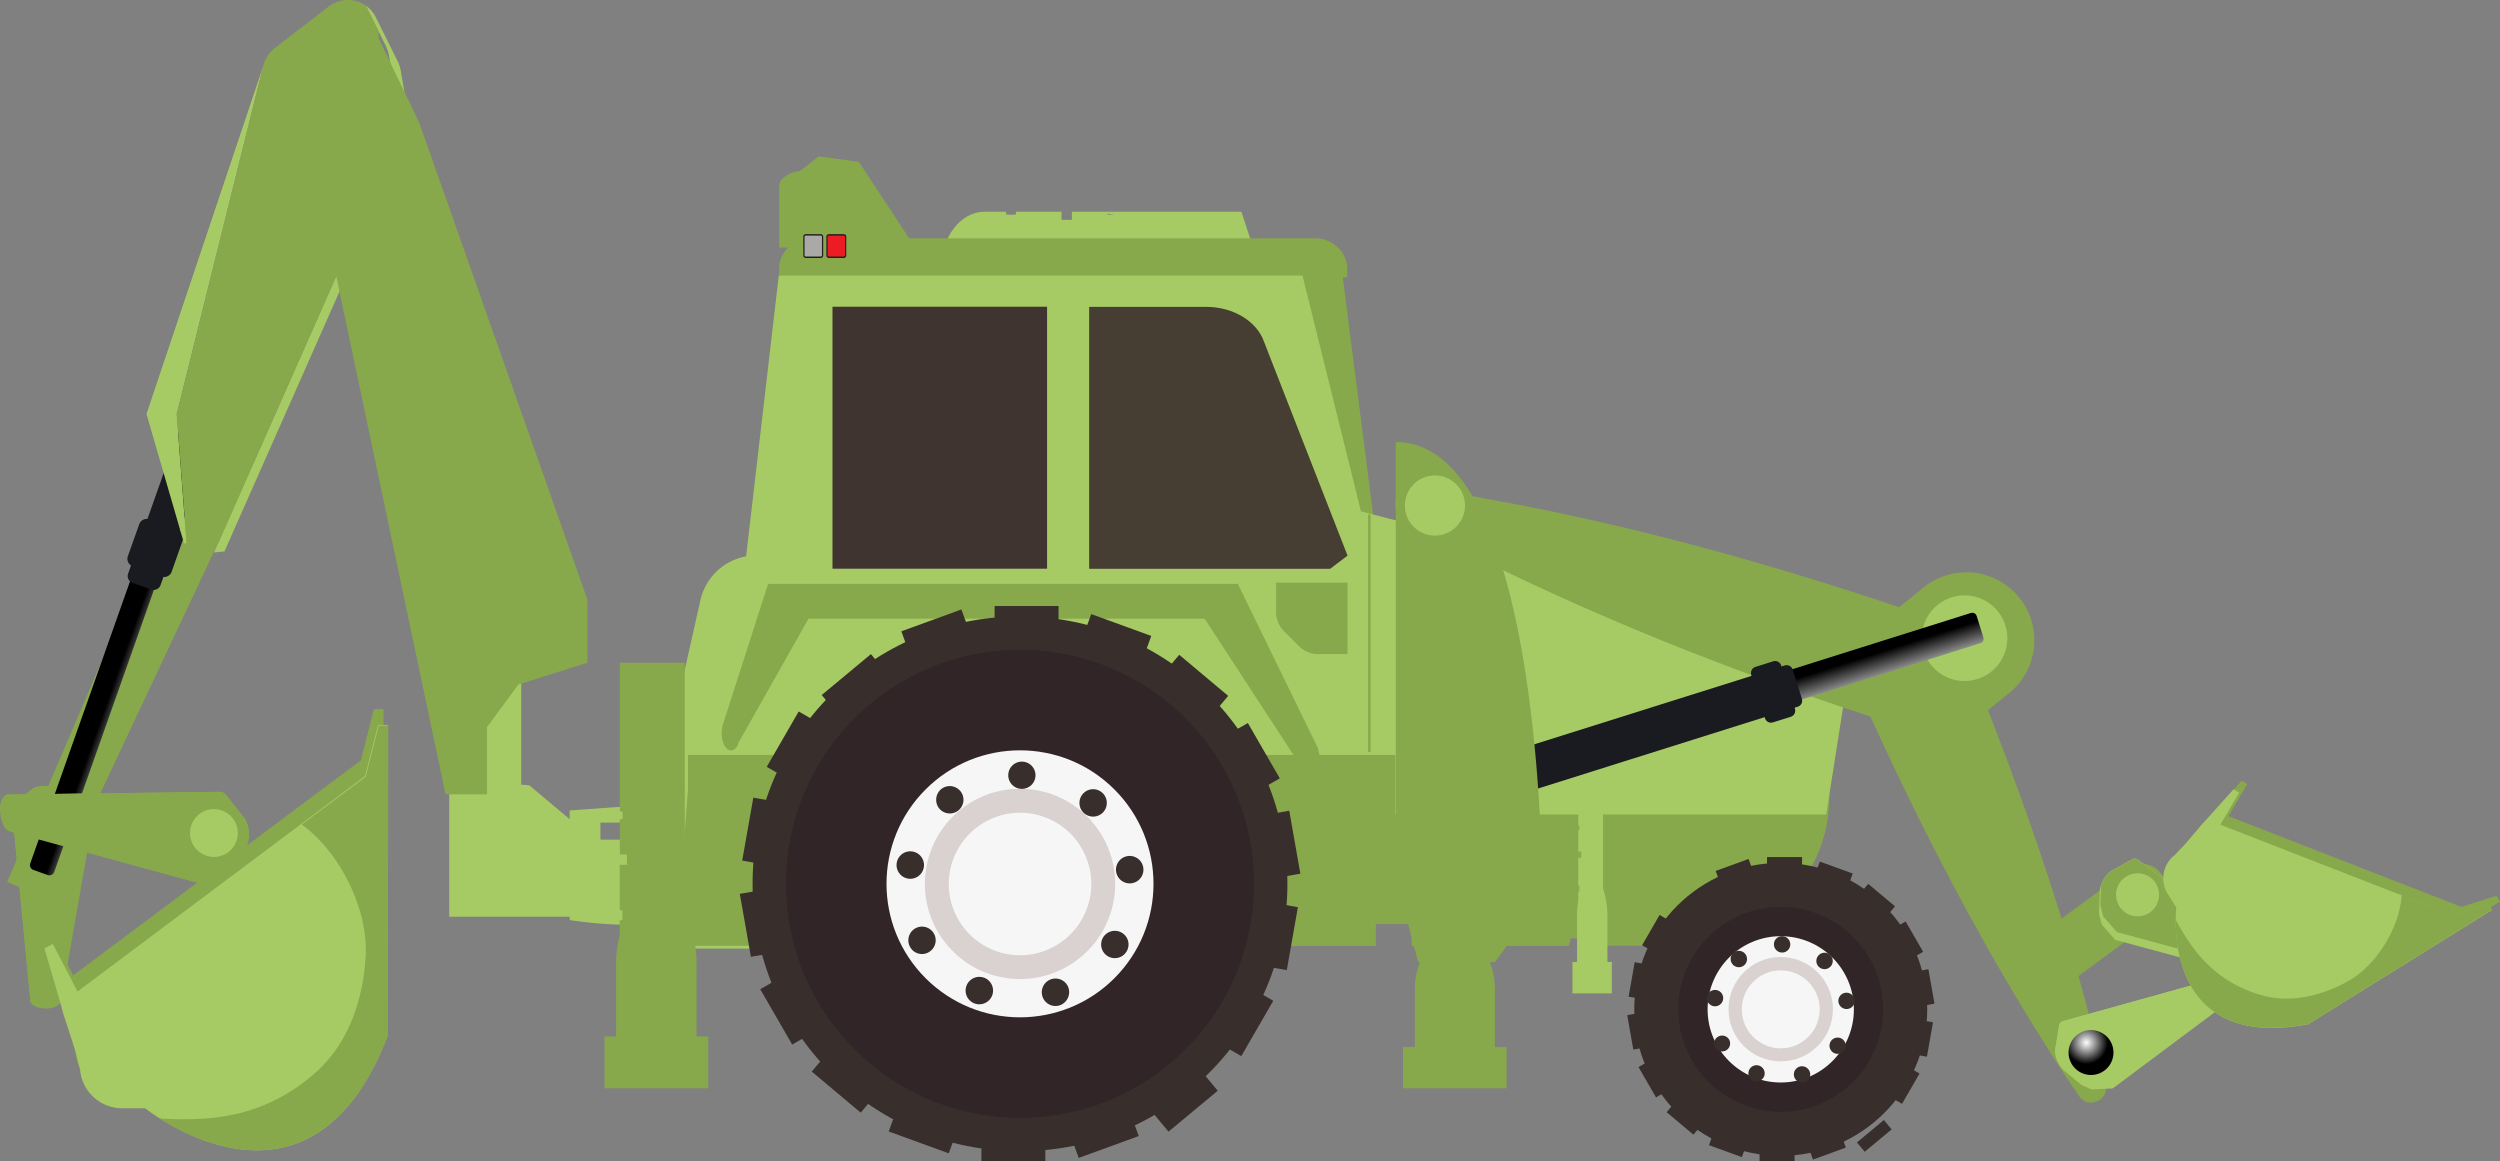<svg id="Layer_1" data-name="Layer 1" xmlns="http://www.w3.org/2000/svg" xmlns:xlink="http://www.w3.org/1999/xlink" viewBox="0 0 1192.9 554.22"><rect x="0" y="0" width="1192.9" height="554.22" fill="#808080" stroke="none"/><defs><radialGradient id="radial-gradient" cx="-2794.81" cy="945.78" r="7.01" gradientTransform="matrix(0.98, 0.22, -0.22, 0.98, 2953.83, 401.67)" gradientUnits="userSpaceOnUse"><stop offset="0" stop-color="#fff"/><stop offset="1"/></radialGradient><linearGradient id="linear-gradient" x1="-1674.34" y1="-1476.19" x2="-1674.34" y2="-1489.35" gradientTransform="matrix(0.42, -1.18, 1.1, 0.39, 2397.15, -739.99)" xlink:href="#radial-gradient"/><radialGradient id="radial-gradient-2" cx="-1317.55" cy="1177.42" r="10.24" gradientTransform="matrix(-0.24, -0.97, -0.97, 0.24, 1824.93, -740.18)" xlink:href="#radial-gradient"/><linearGradient id="linear-gradient-2" x1="781.07" y1="997.81" x2="781.07" y2="975.38" gradientTransform="matrix(-0.82, 0.26, 0.26, 0.82, 1279.97, -366.54)" xlink:href="#radial-gradient"/></defs><title>Front and backhoe loader</title><path d="M27.15,716.41a7,7,0,1,1-5.3-8.4,7,7,0,0,1,5.3,8.4Z" transform="translate(-3.55 -322.89)" style="fill:url(#radial-gradient)"/><path d="M47.25,717.51l-14.5,82.9a3.64,3.64,0,0,1-2.2,2.6,10.41,10.41,0,0,1-4.9,1.1,11,11,0,0,1-1.9-.1c-3-.4-5.3-1.7-5.7-3.4l-8.8-91.5a2.72,2.72,0,0,1,1.1-2.6l8.2-6.8c1.8-1.5,5.1-2.1,8.1-1.6a14.1,14.1,0,0,1,3.1.9l8.3,4.1c.5.3,1,.6,1.4.9l3.1,2.7a4.52,4.52,0,0,1,.9,1.1l3.7,8.5A2.45,2.45,0,0,1,47.25,717.51Z" transform="translate(-3.55 -322.89)" style="fill:#88a84c"/><path d="M43.65,716.51l-14.6,83.9a3.91,3.91,0,0,1-2.2,2.6,8.65,8.65,0,0,1-3.1.9c-3-.4-5.3-1.7-5.7-3.4L9.25,709a2.72,2.72,0,0,1,1.1-2.6l8.2-6.8c1.8-1.5,5.1-2.1,8.1-1.6l7.7,3.8c.5.3,1,.6,1.4.9l3.1,2.8a4.6,4.6,0,0,1,.9,1.2l3.8,8.7A3.7,3.7,0,0,1,43.65,716.51Z" transform="translate(-3.55 -322.89)" style="fill:#88a84c"/><path d="M18.45,717.71A9.67,9.67,0,0,1,25.56,706l.09,0a9.9,9.9,0,0,1,11.8,7.2,9.67,9.67,0,0,1-7.11,11.68l-.09,0A9.9,9.9,0,0,1,18.45,717.71Z" transform="translate(-3.55 -322.89)" style="fill:#a7cb64"/><path d="M174.65,349.41a19.11,19.11,0,1,0,1.2,27A19.11,19.11,0,0,0,174.65,349.41Z" transform="translate(-3.55 -322.89)" style="fill:#a7cb64"/><rect x="223.6" y="310.02" width="25.1" height="74" style="fill:#a7cb64"/><polygon points="3.4 420.82 23.9 429.52 120.7 223.62 93 211.72 3.4 420.82" style="fill:#88a84c"/><path d="M218,700.81a14.78,14.78,0,0,1,2.1-.2l11.3-4.9,24.7,1.9,31,26h15.8v36.7h-85v-59.5Z" transform="translate(-3.55 -322.89)" style="fill:#a7cb64"/><path d="M275.35,709.61l42.6-3.1v8.9h-27.9v8.2H318V727h-27.9v8.2H318v3.4h-27.9v8.2H318v3.4h-27.9v8.2H318v5.8h-10.5a199.4,199.4,0,0,1-32.1-2.3Z" transform="translate(-3.55 -322.89)" style="fill:#a7cb64"/><path d="M966.55,776.41l53.4-39.2a10.38,10.38,0,0,1,14.5,2.2l3.6,4.9a10.38,10.38,0,0,1-2.2,14.5l-58.6,43.1A100.09,100.09,0,0,0,966.55,776.41Z" transform="translate(-3.55 -322.89)" style="fill:#88a84c"/><polygon points="670.3 363.32 640.6 131.52 381.2 131.52 351.5 383.42 663.1 383.42 670.3 363.32" style="fill:#88a84c"/><path d="M325.15,665.41l12.6-56.1a27.38,27.38,0,0,1,26.7-21.4h8l23.8,150.7,18.9,36.9h-90Z" transform="translate(-3.55 -322.89)" style="fill:#a7cb64"/><path d="M606.55,456.61h-154l.1-6.2c.2-14.7,9.4-26.5,20.7-26.5h10.1l.3,1.4h4.4l.3-1.4h21.6v3.9H515v-3.9h16.8l.2,1.4h3.4l-10.5-1.4h71Z" transform="translate(-3.55 -322.89)" style="fill:#a7cb64"/><path d="M769.25,774.21l-.9-3.6h-15.3l-.9,3.6h-75v-10.4h-17.1v10.4h-58.5l-.7-3.6h-12l-.7,3.6H330.05a386.18,386.18,0,0,1,.1-52.7l2.6-33.8h543.9l-.2,16.3c-.6,38.9-32.7,70.1-72.1,70.1h-35.1Z" transform="translate(-3.55 -322.89)" style="fill:#88a84c"/><path d="M405.05,519.11Z" transform="translate(-3.55 -322.89)" style="fill:#ffb932;stroke:#a97c50;stroke-miterlimit:10;stroke-width:0.663px"/><path d="M379.65,441h-4.3v-29.3c0-3.4,4.1-6.4,10.1-7.3l8.7-6.9,19.2,2.6,24,36.5H631c8.5,0,15.4,6.6,15.4,14.7v4H375.25v-4A14.55,14.55,0,0,1,379.65,441Z" transform="translate(-3.55 -322.89)" style="fill:#88a84c"/><path d="M620.85,672.51a1,1,0,0,0,.8,1H629a.92.92,0,0,0,.8-1v-8.8a1,1,0,0,0-.8-1h-7.3a.92.92,0,0,0-.8,1Z" transform="translate(-3.55 -322.89)" style="fill:#ed1c24"/><path d="M620.55,672.51v-8.8a1.23,1.23,0,0,1,1.1-1.3H629a1.23,1.23,0,0,1,1.1,1.3v8.8a1.23,1.23,0,0,1-1.1,1.3h-7.3A1.23,1.23,0,0,1,620.55,672.51Zm1.1-9.4a.56.56,0,0,0-.5.6v8.8a.56.56,0,0,0,.5.6H629a.56.56,0,0,0,.5-.6v-8.8a.56.56,0,0,0-.5-.6Z" transform="translate(-3.55 -322.89)" style="fill:#231f20"/><path d="M609.75,672.51a1,1,0,0,0,.8,1h7.3a.92.92,0,0,0,.8-1v-8.8a1,1,0,0,0-.8-1h-7.3a.92.92,0,0,0-.8,1Z" transform="translate(-3.55 -322.89)" style="fill:#aba9a7"/><path d="M609.45,672.51v-8.8a1.23,1.23,0,0,1,1.1-1.3h7.3a1.23,1.23,0,0,1,1.1,1.3v8.8a1.23,1.23,0,0,1-1.1,1.3h-7.3A1.23,1.23,0,0,1,609.45,672.51Zm1.1-9.4a.56.56,0,0,0-.5.6v8.8a.56.56,0,0,0,.5.6h7.3a.56.56,0,0,0,.5-.6v-8.8a.56.56,0,0,0-.5-.6Z" transform="translate(-3.55 -322.89)" style="fill:#231f20"/><polygon points="390 387.52 577.7 387.52 577.3 388.62 871.4 388.62 884.6 304.62 649.4 244.02 621.5 131.52 371.6 131.52 342.3 383.42 394.6 383.42 390 387.52" style="fill:#a7cb64"/><path d="M523.25,469.31h55.8c13,0,24.3,6.9,27.7,16.8L646.55,588l-8.3,6.3h-115Z" transform="translate(-3.55 -322.89)" style="fill:#403430;opacity:0.93;isolation:isolate"/><path d="M678.55,555.41a.79.79,0,0,1,.4.1c6.1.8,12.1,1.8,18.1,2.7s12,1.9,18,3.1c23.9,4.3,47.5,9.4,70.9,15.1,41.9,10.3,83.1,22.5,123.8,36.2l11.8-9.5a32.42,32.42,0,0,1,45.58,5l0,0h0a32.42,32.42,0,0,1-5,45.58l0,0-10,8.1c11.3,28.8,21.8,57.9,31.3,87.4q9.6,29.7,17.5,60.2c1.3,5.1,2.6,10.2,3.8,15.3l1.8,7.7,1.7,7.7a.37.37,0,0,0,.1.3c1.6,7.6-8.4,11.9-12.7,5.5-.1-.1-.1-.2-.2-.3l-4.5-6.5-4.3-6.6c-2.9-4.4-5.7-8.8-8.5-13.3q-16.8-26.7-31.8-54c-18.2-32.9-34.8-66.4-50.3-100.4-42-13.8-83.4-29.1-124.2-46.6-22.2-9.5-44.1-19.6-65.8-30.5-5.4-2.7-10.8-5.6-16.2-8.3-5.4-2.9-10.7-5.7-16.1-8.7-.1-.1-.2-.1-.3-.2C665.75,566.11,669.75,554.21,678.55,555.41Z" transform="translate(-3.55 -322.89)" style="fill:#88a84c"/><path d="M920.65,625.21a20.42,20.42,0,1,0,22.5-18.1h0A20.44,20.44,0,0,0,920.65,625.21Z" transform="translate(-3.55 -322.89)" style="fill:#a7cb64"/><path d="M297.55,817.41v-35a50.28,50.28,0,0,1,1.7-13.2v-7.1l1.3-.3v-4.4l-1.3-.3v-21.6H303v-4.9h-3.7v-16.8l1.3-.2v-3.4l-1.3-.2v-70.9h31v120.3c3.5,5.9,5.6,14,5.6,23v35h5.6v24.8H292v-24.8Z" transform="translate(-3.55 -322.89)" style="fill:#88a84c"/><path d="M756.05,781.91v-21.2a48.73,48.73,0,0,1,.6-8v-4.3l.5-.2v-2.7l-.5-.2v-13.1h1.4v-3h-1.4V719l.5-.1v-2.1l-.5-.1v-42.9h11.8v73a42.29,42.29,0,0,1,2.1,13.9v21.2h2.1v15h-18.8v-15Z" transform="translate(-3.55 -322.89)" style="fill:#a7cb64"/><path d="M88.05,573.11l-58.6,165.8a2.47,2.47,0,0,1-3.16,1.51h0l-6.7-2.4A2.47,2.47,0,0,1,18,734.85v0L76.65,569a2.47,2.47,0,0,1,3.16-1.51h0l6.7,2.4a2.47,2.47,0,0,1,1.51,3.16Z" transform="translate(-3.55 -322.89)" style="fill:url(#linear-gradient)"/><path d="M159.55,377.31l-79.4,224.8a3.47,3.47,0,0,1-4.3,2.1l-9.1-3.2a3.47,3.47,0,0,1-2.1-4.3l79.5-224.9a3.47,3.47,0,0,1,4.3-2.1l9.1,3.2A3.54,3.54,0,0,1,159.55,377.31Z" transform="translate(-3.55 -322.89)" style="fill:#1a1b20"/><path d="M90.85,580.41l-5.4,15.3a3.79,3.79,0,0,1-4.8,2.3l-13.8-4.9a3.79,3.79,0,0,1-2.3-4.8L70,573a3.79,3.79,0,0,1,4.8-2.3l13.8,4.9A3.79,3.79,0,0,1,90.85,580.41Z" transform="translate(-3.55 -322.89)" style="fill:#1a1b20"/><path d="M101.15,745.11l-92.8-25.4a5.27,5.27,0,0,1-3.1-3,16.91,16.91,0,0,1-1.6-6,8.85,8.85,0,0,1,0-2.3c.2-3.5,1.7-6.1,3.6-6.4l101.2-1.3a4,4,0,0,1,3.1,1.6l8.4,10.6c1.8,2.3,2.7,6.3,2.4,9.8a9.94,9.94,0,0,1-.9,3.6l-4.2,9.4a9.46,9.46,0,0,1-.9,1.5l-3,3.3a3.89,3.89,0,0,1-1.3.9l-9.6,3.4A1.34,1.34,0,0,1,101.15,745.11Z" transform="translate(-3.55 -322.89)" style="fill:#88a84c"/><path d="M102.05,740.91l-94-25.7a5.68,5.68,0,0,1-3.2-3,12.77,12.77,0,0,1-1.3-3.8c.2-3.5,1.7-6.1,3.6-6.4l101.2-1.3a4,4,0,0,1,3.1,1.6l8.4,10.6c1.8,2.3,2.7,6.3,2.4,9.8l-3.9,8.7a5.62,5.62,0,0,1-1,1.5l-3,3.4a3.89,3.89,0,0,1-1.3.9l-9.8,3.4A1.09,1.09,0,0,1,102.05,740.91Z" transform="translate(-3.55 -322.89)" style="fill:#88a84c"/><circle cx="105.63" cy="720.38" r="11.4" transform="translate(-624.92 357.76) rotate(-78.53)" style="fill:#a7cb64"/><path d="M70.75,844h-11a20.24,20.24,0,0,1-20.1-18.6l-2.2-8.7-6-18.4-1.1-4.3-7.7-26.2,4-2.1,11.8,22.6,137.3-102.6,6.2-24.4h4.6v29.6l-.2,118.7C148.85,906.81,70.75,844,70.75,844Z" transform="translate(-3.55 -322.89)" style="fill:#88a84c"/><path d="M72.85,851.71h-11a20.16,20.16,0,0,1-20.1-18.6l-2.2-8.7-6-18.4-1.1-4.3-7.7-26.3,4-2.1L40.55,796l137.2-102.8,6.2-24.4h4.6v29.7l-.2,118.9C151,914.71,72.85,851.71,72.85,851.71Z" transform="translate(-3.55 -322.89)" style="fill:#a7cb64"/><path d="M79.55,856.51a146.84,146.84,0,0,0,19.9.2c21.6-1.1,39.6-8.4,55.5-22.8,15.4-14.1,22.1-35.1,23.1-55.4.9-19.5-9.3-41.9-22.8-55.5a73.19,73.19,0,0,0-7.7-6.7l30.5-22.8,6.2-24.4h4.6l-.3,148.3C157.55,897.41,99.25,869,79.55,856.51Z" transform="translate(-3.55 -322.89)" style="fill:#88a84c"/><path d="M1013.45,771.51l58.5,15.8c.9.3,2.1-.2,3.2-1.2a14.42,14.42,0,0,0,3.2-4.2,13.15,13.15,0,0,0,.8-1.8c1-2.9.9-5.6-.4-6.5l-55.3-40.7a2.42,2.42,0,0,0-2.7.1l-9.6,5.3c-2.1,1.2-4.1,4-5.1,7a9.54,9.54,0,0,0-.6,3.3l-.3,9.3a7.78,7.78,0,0,0,.1,1.6l1,3.8a2.29,2.29,0,0,0,.6,1.2l5.7,6.5A1.05,1.05,0,0,0,1013.45,771.51Z" transform="translate(-3.55 -322.89)" style="fill:#a7cb64"/><path d="M1014.25,767.81l59.4,16.1c.9.3,2.1-.2,3.3-1.2a10.92,10.92,0,0,0,2.2-2.5c1-2.9.9-5.6-.4-6.5l-55.3-40.7a2.42,2.42,0,0,0-2.7.1l-9.6,5.3c-2.1,1.2-4.1,4-5.1,7l-.3,8.6a4.15,4.15,0,0,0,.2,1.6l1,3.9a2.29,2.29,0,0,0,.6,1.2l5.8,6.6A2,2,0,0,0,1014.25,767.81Z" transform="translate(-3.55 -322.89)" style="fill:#88a84c"/><path d="M1023.25,739.61a10.25,10.25,0,1,0,10.5,10,10.14,10.14,0,0,0-10.27-10Z" transform="translate(-3.55 -322.89)" style="fill:#a7cb64"/><path d="M1012,842l48.6-36.3c.8-.6,1.1-1.8,1.1-3.3a12,12,0,0,0-1.4-5.1,9.36,9.36,0,0,0-1-1.7c-1.7-2.6-3.8-4.2-5.4-3.8l-66.2,18.4a2.47,2.47,0,0,0-1.6,2.2l-1.8,10.8c-.4,2.4.6,5.7,2.3,8.3a9.07,9.07,0,0,0,2.2,2.5l7.1,5.9a7.73,7.73,0,0,0,1.3.9l3.6,1.6a3.43,3.43,0,0,0,1.3.3l8.6-.4A2.06,2.06,0,0,0,1012,842Z" transform="translate(-3.55 -322.89)" style="fill:#a7cb64"/><path d="M1009.45,839l49.3-36.8c.8-.6,1.1-1.8,1.1-3.3a10.34,10.34,0,0,0-.6-3.3c-1.7-2.6-3.8-4.2-5.4-3.8l-66.2,18.4a2.47,2.47,0,0,0-1.6,2.2l-1.8,10.8c-.4,2.4.6,5.7,2.3,8.3l6.6,5.5a5.58,5.58,0,0,0,1.4.9l3.7,1.6a3.43,3.43,0,0,0,1.3.3l8.8-.5A1.33,1.33,0,0,0,1009.45,839Z" transform="translate(-3.55 -322.89)" style="fill:#a7cb64"/><path d="M1001.25,814.41a10.71,10.71,0,1,0,.1,0Z" transform="translate(-3.55 -322.89)" style="fill:url(#radial-gradient-2)"/><path d="M1045.85,751.81l-4.1-6.5a14,14,0,0,1,3.6-18.7l4.3-4.5,8.7-10.3,2.1-2.2,12.7-14.2,2.7,1.6-9,15.3,111.2,43.3,16.7-5.3,1.7,2.7-11.7,7.3-5.8,3.6-70.2,43.6C1037.55,821.11,1045.85,751.81,1045.85,751.81Z" transform="translate(-3.55 -322.89)" style="fill:#88a84c"/><path d="M1042,755.91l-4.1-6.5a14,14,0,0,1,3.6-18.7l4.3-4.5,8.7-10.3,2.1-2.2,12.7-14.2,2.7,1.6-9,15.3,111.2,43.3,16.7-5.3,1.7,2.7-11.7,7.3-5.8,3.6-70.2,43.6C1033.65,825.21,1042,755.91,1042,755.91Z" transform="translate(-3.55 -322.89)" style="fill:#a7cb64"/><path d="M1041.65,761.61a103,103,0,0,0,7.2,11.8c8.6,12.3,19.6,20.3,34,24.4,14,3.9,28.9.1,41.2-6.8,11.9-6.7,21.3-20.9,24.4-34a50.21,50.21,0,0,0,1.1-7l24.7,9.6,16.7-5.3,1.7,2.7-87.7,54.5C1046.25,822.81,1041.55,777.91,1041.65,761.61Z" transform="translate(-3.55 -322.89)" style="fill:#88a84c"/><path d="M844,662.71l104.5-32.9a2.16,2.16,0,0,0,1.43-2.7l0-.1-3.2-10.2a2.16,2.16,0,0,0-2.7-1.43l-.1,0-104.4,32.9A2.16,2.16,0,0,0,838,651l0,.1,3.2,10.2a2.13,2.13,0,0,0,2.66,1.41Z" transform="translate(-3.55 -322.89)" style="fill:url(#linear-gradient-2)"/><path d="M719.75,704.71l141.6-44.6a3,3,0,0,0,2-3.73s0,0,0-.07l-4.4-13.9a3,3,0,0,0-3.73-2l-.07,0L713.55,685a3,3,0,0,0-2,3.73s0,0,0,.07l4.4,13.9A3.12,3.12,0,0,0,719.75,704.71Z" transform="translate(-3.55 -322.89)" style="fill:#1a1b20"/><path d="M849.45,667.61l8.6-2.7a3.06,3.06,0,0,0,2-3.7l-6.6-20.8a3.06,3.06,0,0,0-3.7-2l-8.6,2.7a3.06,3.06,0,0,0-2,3.7l6.6,20.8a2.89,2.89,0,0,0,3.54,2Z" transform="translate(-3.55 -322.89)" style="fill:#1a1b20"/><path d="M678.65,822.51v-27.8c0-14.2,8.6-25.8,19.1-25.8h0c10.5,0,19.1,11.6,19.1,25.8v27.8h5.6v19.7H673v-19.7Z" transform="translate(-3.55 -322.89)" style="fill:#88a84c"/><path d="M669.55,533.81v199.9a64.07,64.07,0,0,0,1.9,15.1l8.8,33.2h36.5l11.5-15.5c7.4-9.9,11.3-23.6,10.8-37.6C737.15,673.21,726.55,533.81,669.55,533.81Z" transform="translate(-3.55 -322.89)" style="fill:#88a84c"/><path d="M699.65,555.41a14.34,14.34,0,1,0-2.7,20.1,14.34,14.34,0,0,0,2.7-20.1Z" transform="translate(-3.55 -322.89)" style="fill:#a7cb64"/><path d="M398.15,444.71a1,1,0,0,0,.8,1h7.3a.92.92,0,0,0,.8-1v-8.8a1,1,0,0,0-.8-1H399a.92.92,0,0,0-.8,1Z" transform="translate(-3.55 -322.89)" style="fill:#ed1c24"/><path d="M397.85,444.71v-8.8a1.23,1.23,0,0,1,1.1-1.3h7.3a1.23,1.23,0,0,1,1.1,1.3v8.8a1.23,1.23,0,0,1-1.1,1.3H399A1.23,1.23,0,0,1,397.85,444.71Zm1.1-9.4a.56.56,0,0,0-.5.6v8.8a.56.56,0,0,0,.5.6h7.3a.56.56,0,0,0,.5-.6v-8.8a.56.56,0,0,0-.5-.6Z" transform="translate(-3.55 -322.89)" style="fill:#231f20"/><path d="M387.15,444.71a1,1,0,0,0,.8,1h7.3a.92.92,0,0,0,.8-1v-8.8a1,1,0,0,0-.8-1H388a.92.92,0,0,0-.8,1Z" transform="translate(-3.55 -322.89)" style="fill:#aba9a7"/><path d="M386.85,444.71v-8.8a1.23,1.23,0,0,1,1.1-1.3h7.3a1.23,1.23,0,0,1,1.1,1.3v8.8a1.23,1.23,0,0,1-1.1,1.3H388A1.23,1.23,0,0,1,386.85,444.71Zm1.1-9.4a.56.56,0,0,0-.5.6v8.8a.56.56,0,0,0,.5.6h7.3a.56.56,0,0,0,.5-.6v-8.8a.56.56,0,0,0-.5-.6Z" transform="translate(-3.55 -322.89)" style="fill:#231f20"/><path d="M612.45,600.91h34.1V635h-14a12.91,12.91,0,0,1-9.3-3.9l-6.9-6.9a13.11,13.11,0,0,1-3.9-9.3v-14Z" transform="translate(-3.55 -322.89)" style="fill:#88a84c"/><rect x="397.23" y="146.36" width="102.4" height="125" style="fill:#403430"/><path d="M186.65,401.91l4.8-35a16.76,16.76,0,0,0-.1-5l-2.2-12.5a17.49,17.49,0,0,0-1.4-4.4l-9.7-19.5a15.35,15.35,0,0,1,4.8,5.6l10.5,21.1a16.66,16.66,0,0,1,1.4,4.3l2.1,12.3a16.1,16.1,0,0,1,.1,4.9l-4.7,34.4c-.2,1.5-.6,3-4.8,4.4L110.65,586l-5,.5,79.7-180.2A16.88,16.88,0,0,0,186.65,401.91Z" transform="translate(-3.55 -322.89)" style="fill:#a7cb64"/><polygon points="232.4 346.92 232.4 379.02 212.6 379.02 146.7 66.62 156.3 7.52 175.5 7.52 200 58.42 280.3 286.12 280.3 316.22 247.4 326.62 232.4 346.92" style="fill:#88a84c"/><polygon points="89 259.22 87.8 259.22 69.9 197.52 125.6 31.52 84.3 197.52 89 259.22" style="fill:#a7cb64"/><path d="M129.15,354.41a16,16,0,0,1,5.8-8.8l25.3-19.5a15,15,0,0,1,17.9-.5l6.1,12.3v71.2l-76.6,173.1h-15l-4.8-61.8Z" transform="translate(-3.55 -322.89)" style="fill:#88a84c"/><circle cx="849.7" cy="481.62" r="69.9" style="fill:#382f2d"/><circle cx="849.7" cy="481.62" r="48.9" style="fill:#312527"/><circle cx="849.7" cy="481.62" r="34.9" style="fill:#f6f6f6"/><circle cx="849.69" cy="481.55" r="24.9" style="fill:#dad1d1"/><circle cx="849.7" cy="481.62" r="18.6" style="fill:#f6f6f6"/><rect x="843.16" y="408.96" width="16.7" height="5.8" style="fill:#382f2d"/><rect x="875.85" y="731.23" width="5.8" height="16.7" transform="translate(-120.32 989.5) rotate(-70)" style="fill:#382f2d"/><rect x="896.62" y="743.87" width="5.8" height="16.7" transform="translate(-258.47 634.88) rotate(-50)" style="fill:#382f2d"/><rect x="911.61" y="762.91" width="5.8" height="16.7" transform="translate(-266.66 237.69) rotate(-30)" style="fill:#382f2d"/><rect x="919.4" y="785.74" width="5.8" height="16.7" transform="translate(-127.43 -150.67) rotate(-10)" style="fill:#382f2d"/><rect x="913.25" y="815.49" width="16.7" height="5.8" transform="translate(-47.94 1260.99) rotate(-80)" style="fill:#382f2d"/><rect x="904.44" y="838.01" width="16.7" height="5.8" transform="translate(-275.41 888.07) rotate(-60)" style="fill:#382f2d"/><rect x="888.38" y="856.1" width="16.7" height="5.8" transform="matrix(0.77, -0.64, 0.64, 0.77, -345.91, 454.49)" style="fill:#382f2d"/><rect x="867.14" y="867.71" width="16.7" height="5.8" transform="translate(-248.52 29.05) rotate(-20)" style="fill:#382f2d"/><rect x="839.6" y="548.42" width="16.7" height="5.8" style="fill:#382f2d"/><rect x="824.94" y="861.09" width="5.8" height="16.7" transform="translate(-275.85 1027.1) rotate(-70)" style="fill:#382f2d"/><rect x="804.16" y="848.38" width="5.8" height="16.7" transform="translate(-371.55 601.39) rotate(-50)" style="fill:#382f2d"/><rect x="789.18" y="829.48" width="5.8" height="16.7" transform="translate(-316.35 185.4) rotate(-30)" style="fill:#382f2d"/><rect x="781.41" y="806.63" width="5.8" height="16.7" transform="translate(-133.16 -174.31) rotate(-10)" style="fill:#382f2d"/><rect x="776.61" y="787.84" width="16.7" height="5.8" transform="translate(-133.62 1103.58) rotate(-80)" style="fill:#382f2d"/><rect x="785.42" y="765.25" width="16.7" height="5.8" transform="translate(-271.9 748.61) rotate(-60)" style="fill:#382f2d"/><rect x="801.51" y="747.2" width="16.7" height="5.8" transform="matrix(0.77, -0.64, 0.64, 0.77, -296.23, 373.16)" style="fill:#382f2d"/><rect x="822.7" y="735.43" width="16.7" height="5.8" transform="translate(-205.96 5.87) rotate(-20)" style="fill:#382f2d"/><path d="M850,773.51a3.9,3.9,0,1,0,3.9-3.9,3.84,3.84,0,0,0-3.9,3.78Z" transform="translate(-3.55 -322.89)" style="fill:#382f2d"/><path d="M871.15,778.91a3.91,3.91,0,1,0,5.51-.49h0a3.86,3.86,0,0,0-5.43.41Z" transform="translate(-3.55 -322.89)" style="fill:#382f2d"/><path d="M884,796.61a3.9,3.9,0,1,0,4.5,3.2A4,4,0,0,0,884,796.61Z" transform="translate(-3.55 -322.89)" style="fill:#382f2d"/><path d="M882.35,818.51a3.88,3.88,0,1,0,1.4,5.31h0A3.92,3.92,0,0,0,882.35,818.51Z" transform="translate(-3.55 -322.89)" style="fill:#382f2d"/><path d="M867.05,834.21a3.89,3.89,0,1,0-2.3,5,3.85,3.85,0,0,0,2.33-4.92Z" transform="translate(-3.55 -322.89)" style="fill:#382f2d"/><path d="M845.35,836.41a3.89,3.89,0,1,0-5,2.3A4,4,0,0,0,845.35,836.41Z" transform="translate(-3.55 -322.89)" style="fill:#382f2d"/><path d="M827.15,824.11a3.83,3.83,0,0,0,1.45-5.22l-.05-.08a3.88,3.88,0,0,0-6.7,3.9A4,4,0,0,0,827.15,824.11Z" transform="translate(-3.55 -322.89)" style="fill:#382f2d"/><path d="M821.25,803a3.9,3.9,0,1,0-3.2-4.5A3.9,3.9,0,0,0,821.25,803Z" transform="translate(-3.55 -322.89)" style="fill:#382f2d"/><path d="M830.25,783a3.91,3.91,0,1,0,.51-5.51h0a3.87,3.87,0,0,0-.56,5.43Z" transform="translate(-3.55 -322.89)" style="fill:#382f2d"/><polygon points="336.8 369.82 387.5 288.52 580.2 287.72 635 385.92 336.8 387.12 336.8 369.82" style="fill:#a7cb64"/><path d="M628.65,692.81q1.65,0,3-2.1A13.66,13.66,0,0,0,632,679l-37.8-77.5H370.05l-21.5,66.9c-1.3,3.9-.6,9,1.5,11.4s4.9,1.1,6.1-2.9l33.2-58.8h189l47,72.1C626.25,691.91,627.45,692.81,628.65,692.81Z" transform="translate(-3.55 -322.89)" style="fill:#88a84c"/><polygon points="665.8 424.72 328.7 424.72 328.3 424.02 328.3 360.22 665.8 360.22 665.8 424.72" style="fill:#88a84c"/><circle cx="486.7" cy="421.72" r="127.6" style="fill:#382f2d"/><circle cx="490.26" cy="744.61" r="111.7" transform="translate(-386.47 241.87) rotate(-45)" style="fill:#312527"/><circle cx="490.25" cy="744.62" r="63.7" transform="translate(-386.48 241.86) rotate(-45)" style="fill:#f6f6f6"/><circle cx="490.25" cy="744.61" r="45.4" transform="translate(-326.82 786.37) rotate(-80.78)" style="fill:#dad1d1"/><circle cx="490.26" cy="744.65" r="34" transform="translate(-374.77 651.35) rotate(-71.56)" style="fill:#f6f6f6"/><rect x="474.59" y="289.17" width="30.5" height="10.6" style="fill:#382f2d"/><rect x="531.45" y="610.85" width="10.6" height="30.5" transform="translate(-238.72 593.45) rotate(-70)" style="fill:#382f2d"/><rect x="569.2" y="633.94" width="10.6" height="30.5" transform="translate(-295.64 349.1) rotate(-50)" style="fill:#382f2d"/><rect x="596.7" y="668.48" width="10.6" height="30.5" transform="translate(-264.76 69.71) rotate(-30)" style="fill:#382f2d"/><rect x="610.86" y="710.42" width="10.6" height="30.5" transform="translate(-120.2 -204.87) rotate(-10)" style="fill:#382f2d"/><rect x="599.74" y="764.56" width="30.5" height="10.6" transform="translate(-253.52 918.93) rotate(-80)" style="fill:#382f2d"/><rect x="583.64" y="805.67" width="30.5" height="10.6" transform="translate(-406.43 601.25) rotate(-60)" style="fill:#382f2d"/><rect x="554.32" y="838.81" width="30.5" height="10.6" transform="matrix(0.77, -0.64, 0.64, 0.77, -412.88, 240.7)" style="fill:#382f2d"/><rect x="515.53" y="859.9" width="30.5" height="10.6" transform="translate(-267.46 -89.17) rotate(-20)" style="fill:#382f2d"/><rect x="468.3" y="543.62" width="30.5" height="10.6" style="fill:#382f2d"/><rect x="438.44" y="847.77" width="10.6" height="30.5" transform="translate(-522.55 661.94) rotate(-70)" style="fill:#382f2d"/><rect x="400.68" y="824.7" width="10.6" height="30.5" transform="translate(-501.97 288.15) rotate(-50)" style="fill:#382f2d"/><rect x="373.22" y="790.22" width="10.6" height="30.5" transform="translate(-355.57 -25.72) rotate(-30)" style="fill:#382f2d"/><rect x="359.13" y="748.26" width="10.6" height="30.5" transform="translate(-130.6 -248.01) rotate(-10)" style="fill:#382f2d"/><rect x="350.31" y="714.14" width="30.5" height="10.6" transform="translate(-409.97 631.63) rotate(-80)" style="fill:#382f2d"/><rect x="366.37" y="672.93" width="30.5" height="10.6" transform="translate(-400.1 346.72) rotate(-60)" style="fill:#382f2d"/><rect x="395.69" y="639.85" width="30.5" height="10.6" transform="matrix(0.77, -0.64, 0.64, 0.77, -322.1, 92.19)" style="fill:#382f2d"/><rect x="434.53" y="618.59" width="30.5" height="10.6" transform="translate(-189.81 -131.43) rotate(-20)" style="fill:#382f2d"/><path d="M484.65,692.81a6.5,6.5,0,1,0,6.5-6.5,6.5,6.5,0,0,0-6.5,6.5Z" transform="translate(-3.55 -322.89)" style="fill:#382f2d"/><path d="M520.15,701.81a6.53,6.53,0,1,0,9.2-.8h0a6.5,6.5,0,0,0-9.17.77Z" transform="translate(-3.55 -322.89)" style="fill:#382f2d"/><path d="M541.45,731.41a6.55,6.55,0,1,0,7.6,5.3A6.56,6.56,0,0,0,541.45,731.41Z" transform="translate(-3.55 -322.89)" style="fill:#382f2d"/><path d="M538.75,767.91a6.52,6.52,0,1,0,2.4,8.9h0a6.45,6.45,0,0,0-2.28-8.83Z" transform="translate(-3.55 -322.89)" style="fill:#382f2d"/><path d="M513.35,794.11a6.55,6.55,0,1,0-3.9,8.4h0A6.69,6.69,0,0,0,513.35,794.11Z" transform="translate(-3.55 -322.89)" style="fill:#382f2d"/><path d="M477,797.81a6.55,6.55,0,1,0-8.4,3.9h0A6.59,6.59,0,0,0,477,797.81Z" transform="translate(-3.55 -322.89)" style="fill:#382f2d"/><path d="M446.75,777.21a6.52,6.52,0,1,0-8.9-2.4h0a6.43,6.43,0,0,0,8.75,2.49Z" transform="translate(-3.55 -322.89)" style="fill:#382f2d"/><path d="M436.75,742.11a6.55,6.55,0,1,0-5.3-7.6A6.56,6.56,0,0,0,436.75,742.11Z" transform="translate(-3.55 -322.89)" style="fill:#382f2d"/><path d="M451.75,708.71a6.53,6.53,0,1,0,.8-9.2h0A6.62,6.62,0,0,0,451.75,708.71Z" transform="translate(-3.55 -322.89)" style="fill:#382f2d"/><line x1="655.2" y1="245.52" x2="655.2" y2="245.52" style="fill:none"/><rect x="652.8" y="245.52" width="1.2" height="113.3" style="fill:#88a84c"/></svg>